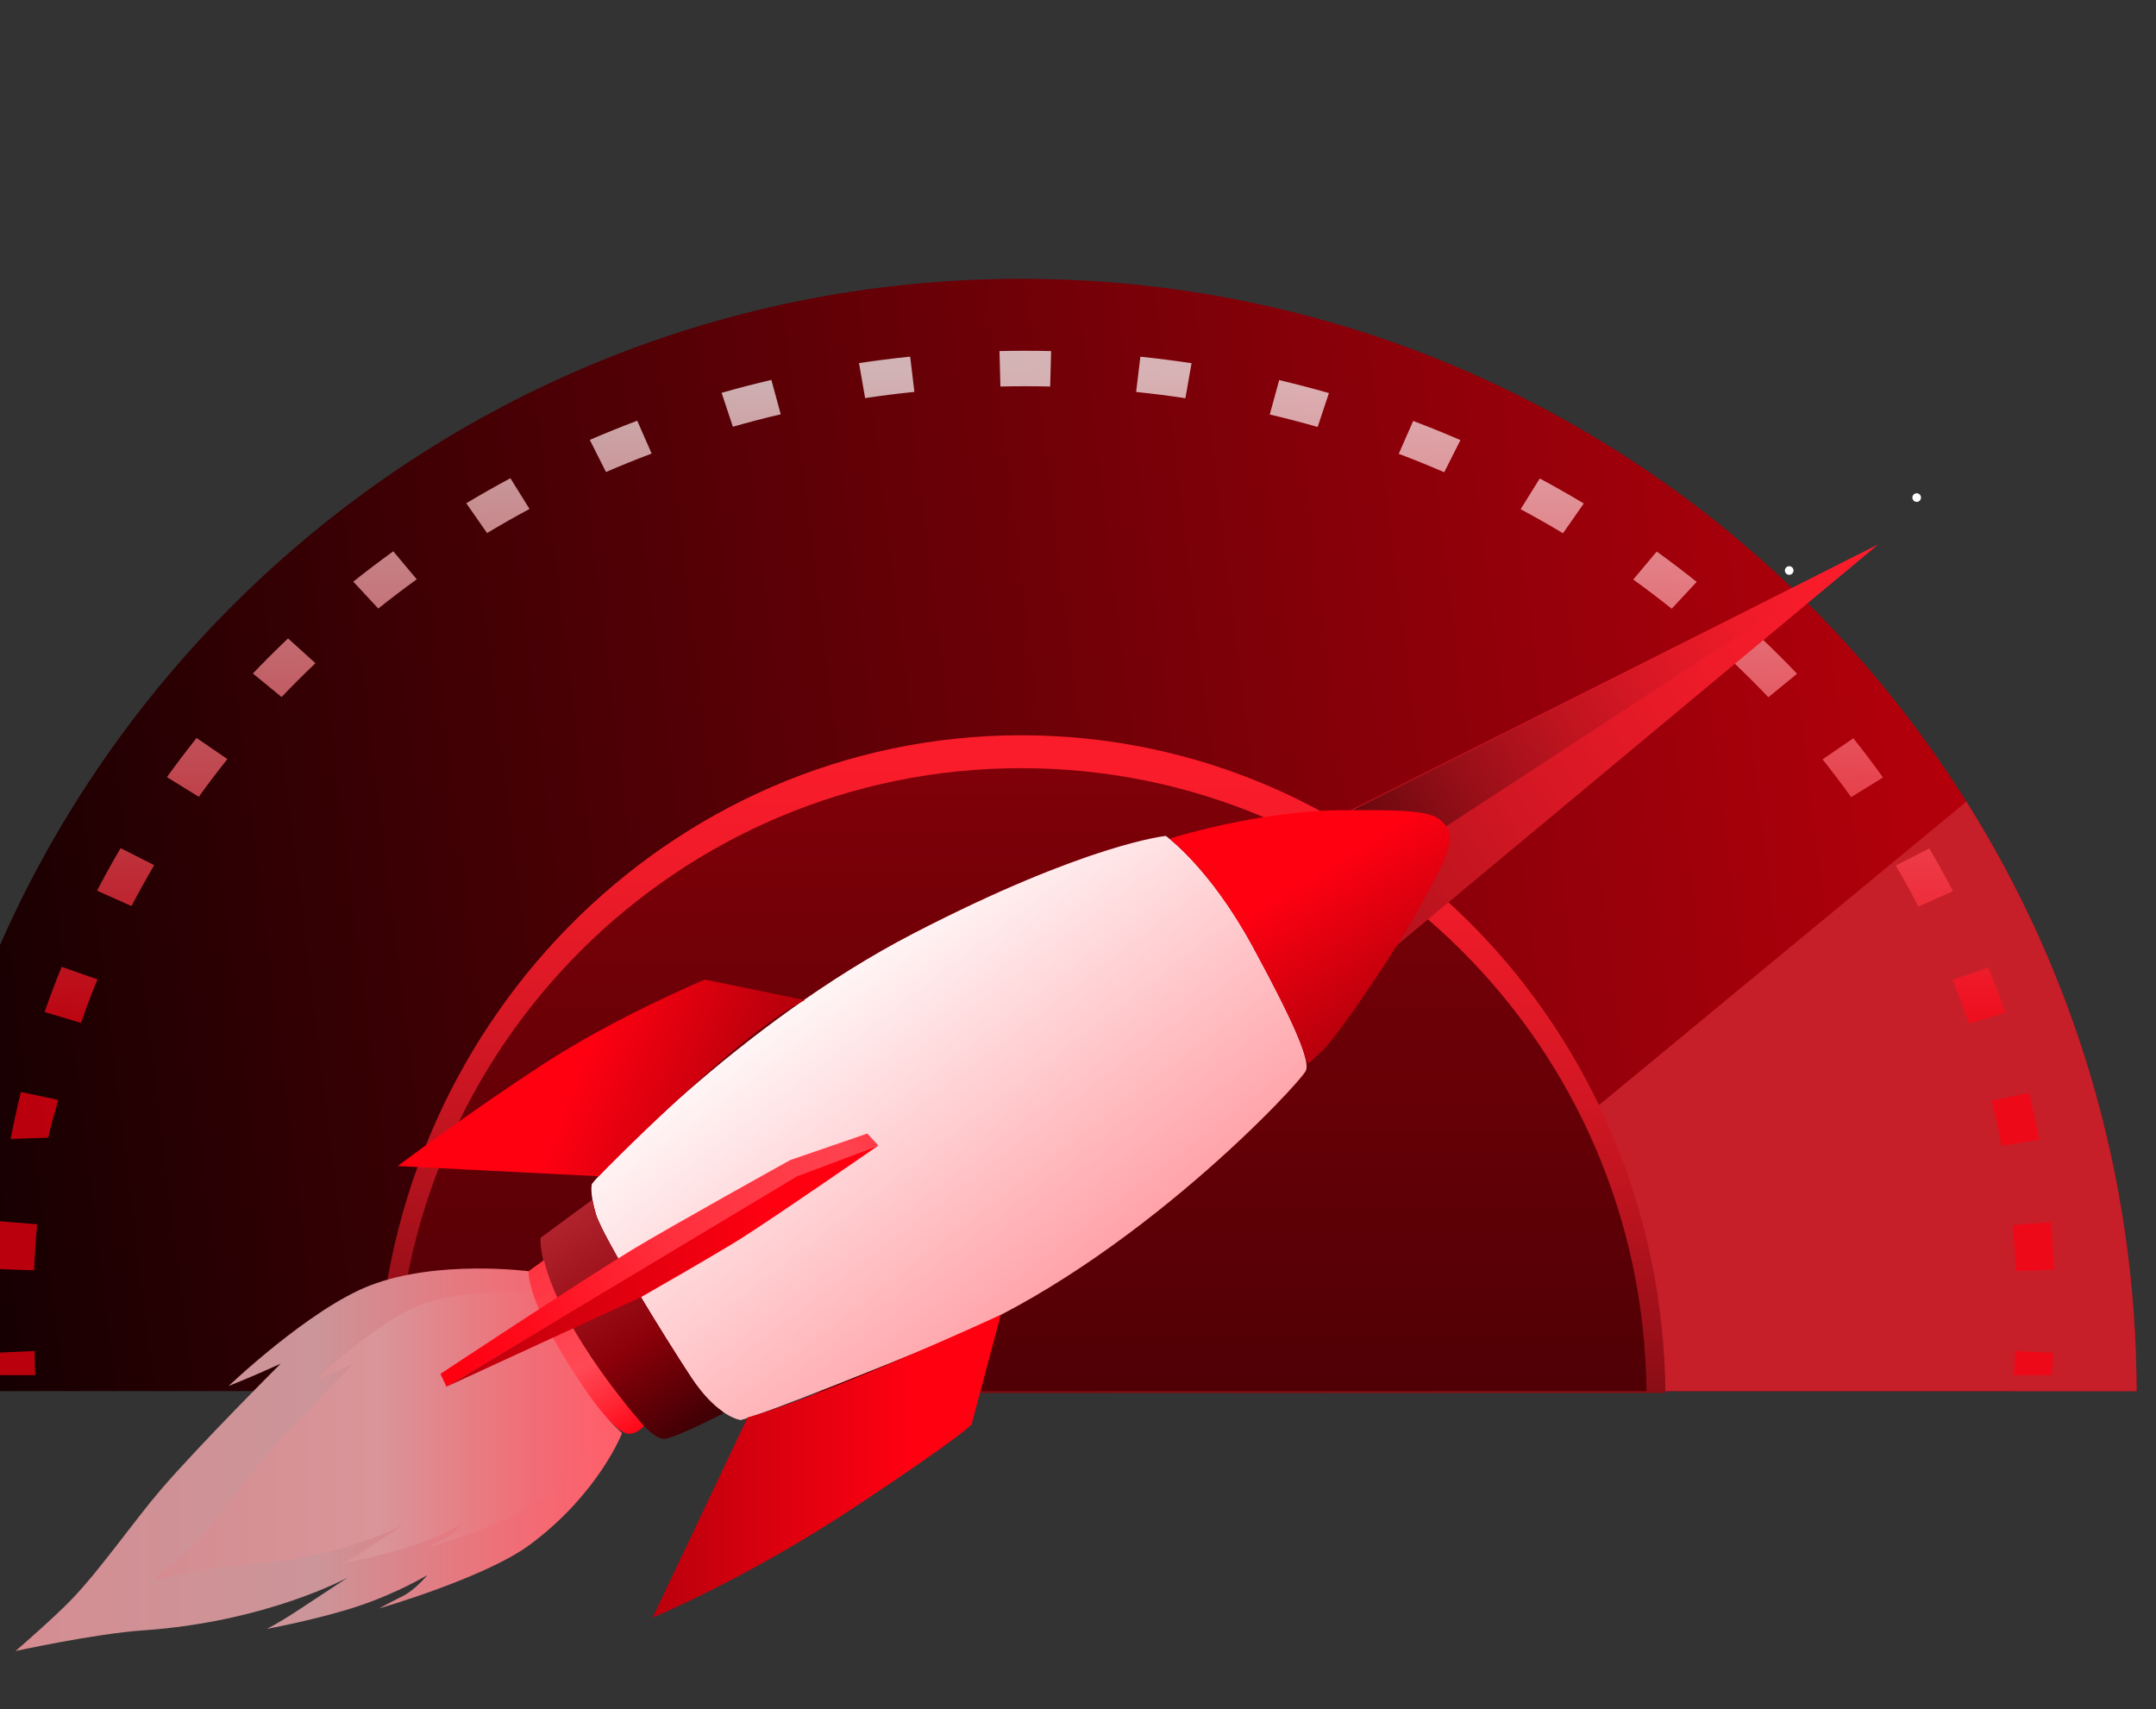 <svg width="874" height="693" viewBox="0 0 874 693" fill="none" xmlns="http://www.w3.org/2000/svg">
<rect x="0" y="0" width="874" height="693" fill="#333333" stroke="none"/>
<g clip-path="url(#clip0_186_217)">
<path d="M161.559 564.028C162.182 425.134 274.956 312.73 414 312.73C553.044 312.73 665.817 425.134 666.44 564.028H866.132C865.508 314.853 663.325 113.044 414 113.044C164.674 113.044 -37.509 314.847 -38.132 564.028H161.559Z" fill="url(#paint0_linear_186_217)"/>
<path d="M640.781 454.185C657.049 487.361 666.256 524.627 666.435 564.028H866.126C865.906 476.222 840.657 394.3 797.137 325.017L640.781 454.185Z" fill="#C61F2A"/>
<path d="M675.14 564.795C673.83 417.283 557.428 298.112 414 298.112C270.571 298.112 154.17 417.283 152.86 564.795H675.14Z" fill="url(#paint1_linear_186_217)"/>
<path d="M667.444 564.028C666.169 424.315 553.2 311.449 414 311.449C274.8 311.449 161.825 424.315 160.556 564.028H667.444Z" fill="url(#paint2_linear_186_217)"/>
<g opacity="0.7">
<path d="M831.796 557.538H816.289C816.532 554.498 816.734 550.806 816.901 547.749L832.396 548.458C832.229 551.637 832.05 554.388 831.796 557.538Z" fill="url(#paint3_linear_186_217)"/>
<path d="M817.12 515.34C816.878 509.121 816.457 502.845 815.886 496.684L831.34 495.443C831.94 501.841 832.367 508.36 832.627 514.815L817.12 515.34ZM13.804 515.04L-1.696 514.503C-1.437 508.06 -0.998 501.541 -0.398 495.132L15.056 496.384C14.471 502.59 14.054 508.811 13.804 515.04ZM811.369 464.575C810.215 458.466 808.882 452.299 807.4 446.253L822.526 443.063C824.066 449.345 825.456 455.749 826.65 462.094L811.369 464.575ZM19.602 461.246L4.321 461.783C5.526 455.437 6.917 449.034 8.463 442.757L23.588 445.959C22.1 451.999 20.756 455.137 19.602 461.246ZM798.17 415.021C796.103 409.07 793.88 403.174 791.501 397.34L806.01 392.252C808.473 398.292 810.803 404.47 812.938 410.62L798.17 415.021ZM32.841 414.733L18.079 410.32C20.213 404.188 22.544 398.021 25.007 391.998L39.51 397.098C37.139 402.895 34.895 408.831 32.841 414.733ZM777.714 367.573C774.806 361.983 771.703 356.382 768.49 350.925L782.104 344.031C785.444 349.696 788.663 355.517 791.686 361.32L777.714 367.573ZM53.309 367.366L39.337 361.112C42.354 355.326 45.567 349.523 48.901 343.875L62.516 350.775C59.308 356.209 56.211 361.793 53.309 367.366ZM750.422 323.194C746.691 317.992 742.827 312.887 738.832 307.884L751.305 299.329C755.441 304.509 759.49 309.857 763.338 315.233L750.422 323.194ZM80.589 323.056L67.673 315.089C71.521 309.73 75.565 304.394 79.695 299.214L92.167 307.769C88.187 312.753 84.293 317.899 80.589 323.056ZM716.859 282.692C712.401 278.01 707.825 273.442 703.135 268.991L714.24 258.948C719.092 263.557 723.886 268.345 728.489 273.173L716.859 282.692ZM114.146 282.594L102.522 273.07C107.153 268.212 111.904 263.47 116.771 258.85L127.87 268.899C123.191 273.341 118.576 277.944 114.146 282.594ZM677.678 246.804C672.577 242.733 667.378 238.786 662.085 234.967L671.615 223.62C677.101 227.577 682.547 231.713 687.808 235.913L677.678 246.804ZM153.339 246.724L143.215 235.826C148.482 231.621 153.939 227.485 159.425 223.528L168.949 234.88C163.671 238.688 158.415 242.674 153.339 246.724ZM633.605 216.201C627.96 212.814 622.233 209.563 616.431 206.452L624.196 194.003C630.222 197.235 636.17 200.613 642.033 204.133L633.605 216.201ZM197.447 216.12L189.019 204.041C194.898 200.518 200.86 197.136 206.902 193.899L214.661 206.354C208.844 209.469 203.105 212.726 197.447 216.12ZM585.459 191.471C579.401 188.846 573.2 186.331 567.022 184L572.877 170.68C579.292 173.103 585.736 175.716 592.029 178.439L585.459 191.471ZM245.656 191.384L239.097 178.352C245.408 175.624 251.881 173.005 258.324 170.576L264.168 183.896C257.938 186.242 251.766 188.739 245.656 191.384ZM534.146 173.109C527.718 171.27 521.247 169.583 514.74 168.049L518.559 154.112C525.296 155.699 532.08 157.47 538.72 159.368L534.146 173.109ZM297.09 173.016L292.527 159.269C299.173 157.372 305.957 155.612 312.695 154.031L316.502 167.974C309.993 169.502 303.521 171.184 297.09 173.016ZM480.537 161.456C473.9 160.453 467.241 159.606 460.565 158.918L462.284 144.623C469.195 145.338 476.176 146.226 483.029 147.259L480.537 161.456ZM350.705 161.41L348.225 147.213C355.078 146.186 362.058 145.303 368.969 144.594L370.677 158.889C364.001 159.572 357.342 160.413 350.705 161.41ZM425.711 156.72C419.013 156.564 412.206 156.564 405.543 156.714L405.168 142.338C412.085 142.182 419.151 142.182 426.103 142.344L425.711 156.72Z" fill="url(#paint4_linear_186_217)"/>
<path d="M-1.166 557.538C-1.419 554.371 -1.315 551.619 -1.483 548.458L14.012 547.749C14.174 550.794 14.064 554.486 14.306 557.538H-1.166Z" fill="url(#paint5_linear_186_217)"/>
</g>
<path d="M725.311 233.052C726.276 233.052 727.058 232.269 727.058 231.304C727.058 230.338 726.276 229.556 725.311 229.556C724.345 229.556 723.563 230.338 723.563 231.304C723.563 232.269 724.345 233.052 725.311 233.052Z" fill="white"/>
<path d="M776.993 203.487C777.958 203.487 778.741 202.704 778.741 201.739C778.741 200.774 777.958 199.991 776.993 199.991C776.027 199.991 775.245 200.774 775.245 201.739C775.245 202.704 776.027 203.487 776.993 203.487Z" fill="white"/>
<path d="M370.63 417.49L761.284 220.833L415.506 508.821" fill="url(#paint6_linear_186_217)"/>
<path d="M582.869 337.206L761.284 220.833L546.116 329.574L582.869 337.206Z" fill="url(#paint7_linear_186_217)"/>
<path d="M214.891 626.226C196.743 639.714 153.789 652.094 153.789 652.094C153.789 652.094 157.227 650.126 162.88 647.334C168.534 644.542 173.212 638.618 173.212 638.618C173.212 638.618 161.669 645.656 145.638 651.067C129.606 656.478 108.17 660.424 108.17 660.424C108.17 660.424 112.525 658.306 120.169 653.311C127.812 648.315 140.965 639.61 140.965 639.61C140.965 639.61 108.158 657.58 58.01 661.029C38.385 662.379 6.288 669.406 6.288 669.406C6.288 669.406 21.794 656.034 29.178 648.321C40.895 636.079 54.526 616.402 65.21 603.971C81.114 585.459 113.771 552.894 113.771 552.894L107.2 555.836C100.63 558.778 92.686 561.945 92.686 561.945C92.686 561.945 125.522 530.638 149.97 521.201C177.504 510.563 214.268 515.415 214.268 515.415C214.268 515.415 217.499 531.134 229.521 551.475C241.947 572.508 252.175 581.063 252.175 581.063C252.175 581.063 242.697 605.563 214.891 626.226Z" fill="url(#paint8_linear_186_217)"/>
<path d="M219.264 608.049C205.627 618.185 173.345 627.49 173.345 627.49C173.345 627.49 175.929 626.013 180.181 623.913C184.427 621.814 187.946 617.36 187.946 617.36C187.946 617.36 179.269 622.65 167.224 626.717C155.173 630.784 139.061 633.749 139.061 633.749C139.061 633.749 142.332 632.157 148.078 628.407C153.824 624.652 163.705 618.11 163.705 618.11C163.705 618.11 139.05 631.615 101.363 634.205C86.612 635.22 62.493 640.499 62.493 640.499C62.493 640.499 74.145 630.449 79.695 624.652C88.498 615.451 98.743 600.665 106.774 591.32C118.726 577.406 143.272 552.935 143.272 552.935L138.334 555.144C133.396 557.354 127.431 559.736 127.431 559.736C127.431 559.736 152.11 536.211 170.478 529.115C191.17 521.12 218.797 524.772 218.797 524.772C218.797 524.772 221.226 536.586 230.259 551.873C239.599 567.68 247.283 574.112 247.283 574.112C247.283 574.112 240.159 592.514 219.264 608.049Z" fill="url(#paint9_linear_186_217)"/>
<path d="M239.928 480.046C242.01 476.926 299.911 414.86 370.302 378.453C440.692 342.046 472.593 338.926 472.593 338.926C472.593 338.926 490.274 351.409 507.961 384.003C525.643 416.596 530.846 429.772 529.461 433.937C528.077 438.096 459.417 512.3 384.175 543.162C308.934 574.025 300.263 575.756 300.263 575.756C300.263 575.756 290.901 574.717 280.153 558.421C269.406 542.124 244.439 501.552 241.664 492.542C238.889 483.513 239.928 480.046 239.928 480.046Z" fill="url(#paint10_linear_186_217)"/>
<path d="M586.324 335.107C582.165 329.211 576.615 328.173 542.983 328.519C509.352 328.865 474.329 339.964 474.329 339.964L474.728 340.61C479.937 344.971 493.943 358.164 507.961 383.997C521.27 408.526 527.506 422.059 529.19 429.028L530.5 431.156L536.395 425.607C542.291 420.057 566.56 384.343 575.577 367.7C584.593 351.057 590.483 341.002 586.324 335.107Z" fill="url(#paint11_linear_186_217)"/>
<path d="M303.038 574.706L264.549 655.843C264.549 655.843 302.346 640.239 346.379 611.113C390.417 581.986 393.884 577.481 393.884 577.481L405.676 533.096C405.67 533.096 334.933 565.689 303.038 574.706Z" fill="url(#paint12_linear_186_217)"/>
<path d="M326.269 405.491L285.697 397.167C285.697 397.167 249.983 412.079 220.164 431.497C190.345 450.914 161.219 472.76 161.219 472.76L242.703 476.92C242.703 476.925 300.263 417.975 326.269 405.491Z" fill="url(#paint13_linear_186_217)"/>
<path d="M280.148 558.409C269.4 542.112 244.433 501.541 241.658 492.53C240.903 490.078 240.441 488.053 240.153 486.38L219.12 501.893C219.12 501.893 217.735 517.151 236.455 545.579C255.18 574.014 264.889 583.722 269.395 583.376C273.9 583.03 293.318 572.975 293.318 572.975L292.92 572.323C289.401 569.849 284.913 565.632 280.148 558.409Z" fill="url(#paint14_linear_186_217)"/>
<path d="M220.51 510.904L214.268 515.409C214.268 515.409 213.576 525.118 227.79 548.695C242.005 572.272 250.675 580.942 254.488 581.288C258.301 581.634 261.076 578.167 261.076 578.167C261.076 578.167 227.79 541.068 220.51 510.904Z" fill="url(#paint15_linear_186_217)"/>
<path d="M351.576 459.585L320.367 470.332C320.367 470.332 271.985 497.174 256.219 506.738C236.444 518.737 178.548 557.019 178.548 557.019L180.977 562.222L324.527 476.579L356.082 464.442L351.576 459.585Z" fill="url(#paint16_linear_186_217)"/>
<path d="M180.983 562.222L260.038 525.816C260.038 525.816 290.399 508.452 300.257 502.239C314.512 493.245 356.082 464.442 356.082 464.442L323.142 476.925L180.983 562.222Z" fill="url(#paint17_linear_186_217)"/>
</g>
<defs>
<linearGradient id="paint0_linear_186_217" x1="829.593" y1="313.496" x2="-133.859" y2="432.004" gradientUnits="userSpaceOnUse">
<stop stop-color="#BB000C"/>
<stop offset="1"/>
</linearGradient>
<linearGradient id="paint1_linear_186_217" x1="428.07" y1="249.353" x2="409.715" y2="658.169" gradientUnits="userSpaceOnUse">
<stop stop-color="#FF1D2C"/>
<stop offset="0.136" stop-color="#FB1C2B"/>
<stop offset="0.274" stop-color="#EF1B29"/>
<stop offset="0.414" stop-color="#DA1825"/>
<stop offset="0.555" stop-color="#BD141F"/>
<stop offset="0.696" stop-color="#980F18"/>
<stop offset="0.839" stop-color="#6B080F"/>
<stop offset="0.979" stop-color="#370105"/>
<stop offset="1" stop-color="#2E0003"/>
</linearGradient>
<linearGradient id="paint2_linear_186_217" x1="413.999" y1="565.905" x2="413.999" y2="303.776" gradientUnits="userSpaceOnUse">
<stop stop-color="#4F0005"/>
<stop offset="1" stop-color="#810008"/>
</linearGradient>
<linearGradient id="paint3_linear_186_217" x1="824.343" y1="427.002" x2="824.343" y2="2.064" gradientUnits="userSpaceOnUse">
<stop stop-color="#FF0011"/>
<stop offset="0.61" stop-color="white"/>
</linearGradient>
<linearGradient id="paint4_linear_186_217" x1="415.463" y1="421.382" x2="415.463" y2="-23.332" gradientUnits="userSpaceOnUse">
<stop stop-color="#FF0011"/>
<stop offset="0.61" stop-color="white"/>
</linearGradient>
<linearGradient id="paint5_linear_186_217" x1="6.412" y1="427.002" x2="6.412" y2="2.066" gradientUnits="userSpaceOnUse">
<stop stop-color="#FF0011"/>
<stop offset="0.61" stop-color="white"/>
</linearGradient>
<linearGradient id="paint6_linear_186_217" x1="824.894" y1="202.098" x2="367.148" y2="478.826" gradientUnits="userSpaceOnUse">
<stop stop-color="#FF1D2C"/>
<stop offset="0.136" stop-color="#FB1C2B"/>
<stop offset="0.274" stop-color="#EF1B29"/>
<stop offset="0.414" stop-color="#DA1825"/>
<stop offset="0.555" stop-color="#BD141F"/>
<stop offset="0.696" stop-color="#980F18"/>
<stop offset="0.839" stop-color="#6B080F"/>
<stop offset="0.979" stop-color="#370105"/>
<stop offset="1" stop-color="#2E0003"/>
</linearGradient>
<linearGradient id="paint7_linear_186_217" x1="776.528" y1="205.496" x2="514.366" y2="363.626" gradientUnits="userSpaceOnUse">
<stop stop-color="#FF1D2C"/>
<stop offset="0.136" stop-color="#FB1C2B"/>
<stop offset="0.274" stop-color="#EF1B29"/>
<stop offset="0.414" stop-color="#DA1825"/>
<stop offset="0.555" stop-color="#BD141F"/>
<stop offset="0.696" stop-color="#980F18"/>
<stop offset="0.839" stop-color="#6B080F"/>
<stop offset="0.979" stop-color="#370105"/>
<stop offset="1" stop-color="#2E0003"/>
</linearGradient>
<linearGradient id="paint8_linear_186_217" x1="6.288" y1="591.855" x2="252.174" y2="591.855" gradientUnits="userSpaceOnUse">
<stop stop-color="#DA888D"/>
<stop offset="0.042" stop-color="#D48E93"/>
<stop offset="0.496" stop-color="#CB9599"/>
<stop offset="0.828" stop-color="#F16D76"/>
<stop offset="1" stop-color="#FF5E69"/>
</linearGradient>
<linearGradient id="paint9_linear_186_217" x1="62.492" y1="582.213" x2="247.283" y2="582.213" gradientUnits="userSpaceOnUse">
<stop stop-color="#DA888D"/>
<stop offset="0.042" stop-color="#D48E93"/>
<stop offset="0.496" stop-color="#D99599"/>
<stop offset="0.828" stop-color="#F16D76"/>
<stop offset="1" stop-color="#FF5E69"/>
</linearGradient>
<linearGradient id="paint10_linear_186_217" x1="434.702" y1="522.303" x2="213.493" y2="234.149" gradientUnits="userSpaceOnUse">
<stop stop-color="#FFA1A7"/>
<stop offset="0.488" stop-color="white"/>
</linearGradient>
<linearGradient id="paint11_linear_186_217" x1="570.011" y1="402.27" x2="527.35" y2="332.665" gradientUnits="userSpaceOnUse">
<stop stop-color="#BA000C"/>
<stop offset="0.745" stop-color="#FF0011"/>
</linearGradient>
<linearGradient id="paint12_linear_186_217" x1="264.547" y1="594.469" x2="405.671" y2="594.469" gradientUnits="userSpaceOnUse">
<stop stop-color="#BA000C"/>
<stop offset="0.745" stop-color="#FF0011"/>
</linearGradient>
<linearGradient id="paint13_linear_186_217" x1="296.636" y1="459.939" x2="212.031" y2="426.651" gradientUnits="userSpaceOnUse">
<stop stop-color="#BA000C"/>
<stop offset="0.745" stop-color="#FF0011"/>
</linearGradient>
<linearGradient id="paint14_linear_186_217" x1="283.193" y1="584.105" x2="224.944" y2="495.691" gradientUnits="userSpaceOnUse">
<stop stop-color="#360004"/>
<stop offset="0.438" stop-color="#8B0009"/>
<stop offset="1" stop-color="#B1242D"/>
</linearGradient>
<linearGradient id="paint15_linear_186_217" x1="214.776" y1="511.585" x2="256.383" y2="584.397" gradientUnits="userSpaceOnUse">
<stop stop-color="#FF3340"/>
<stop offset="0.159" stop-color="#FF3744"/>
<stop offset="0.353" stop-color="#FF434F"/>
<stop offset="0.568" stop-color="#FF4955"/>
<stop offset="0.794" stop-color="#FF2634"/>
<stop offset="1" stop-color="#FF0011"/>
</linearGradient>
<linearGradient id="paint16_linear_186_217" x1="366.96" y1="454.127" x2="185.969" y2="550.863" gradientUnits="userSpaceOnUse">
<stop stop-color="#FF3340"/>
<stop offset="0.132" stop-color="#FF424E"/>
<stop offset="0.534" stop-color="#FF2E3C"/>
<stop offset="0.835" stop-color="#FF0D1D"/>
<stop offset="1" stop-color="#FF0011"/>
</linearGradient>
<linearGradient id="paint17_linear_186_217" x1="180.982" y1="513.331" x2="356.087" y2="513.331" gradientUnits="userSpaceOnUse">
<stop stop-color="#BA000C"/>
<stop offset="0.745" stop-color="#FF0011"/>
</linearGradient>
<clipPath id="clip0_186_217">
<rect width="923" height="692.25" fill="white" transform="translate(-49)"/>
</clipPath>
</defs>
</svg>
